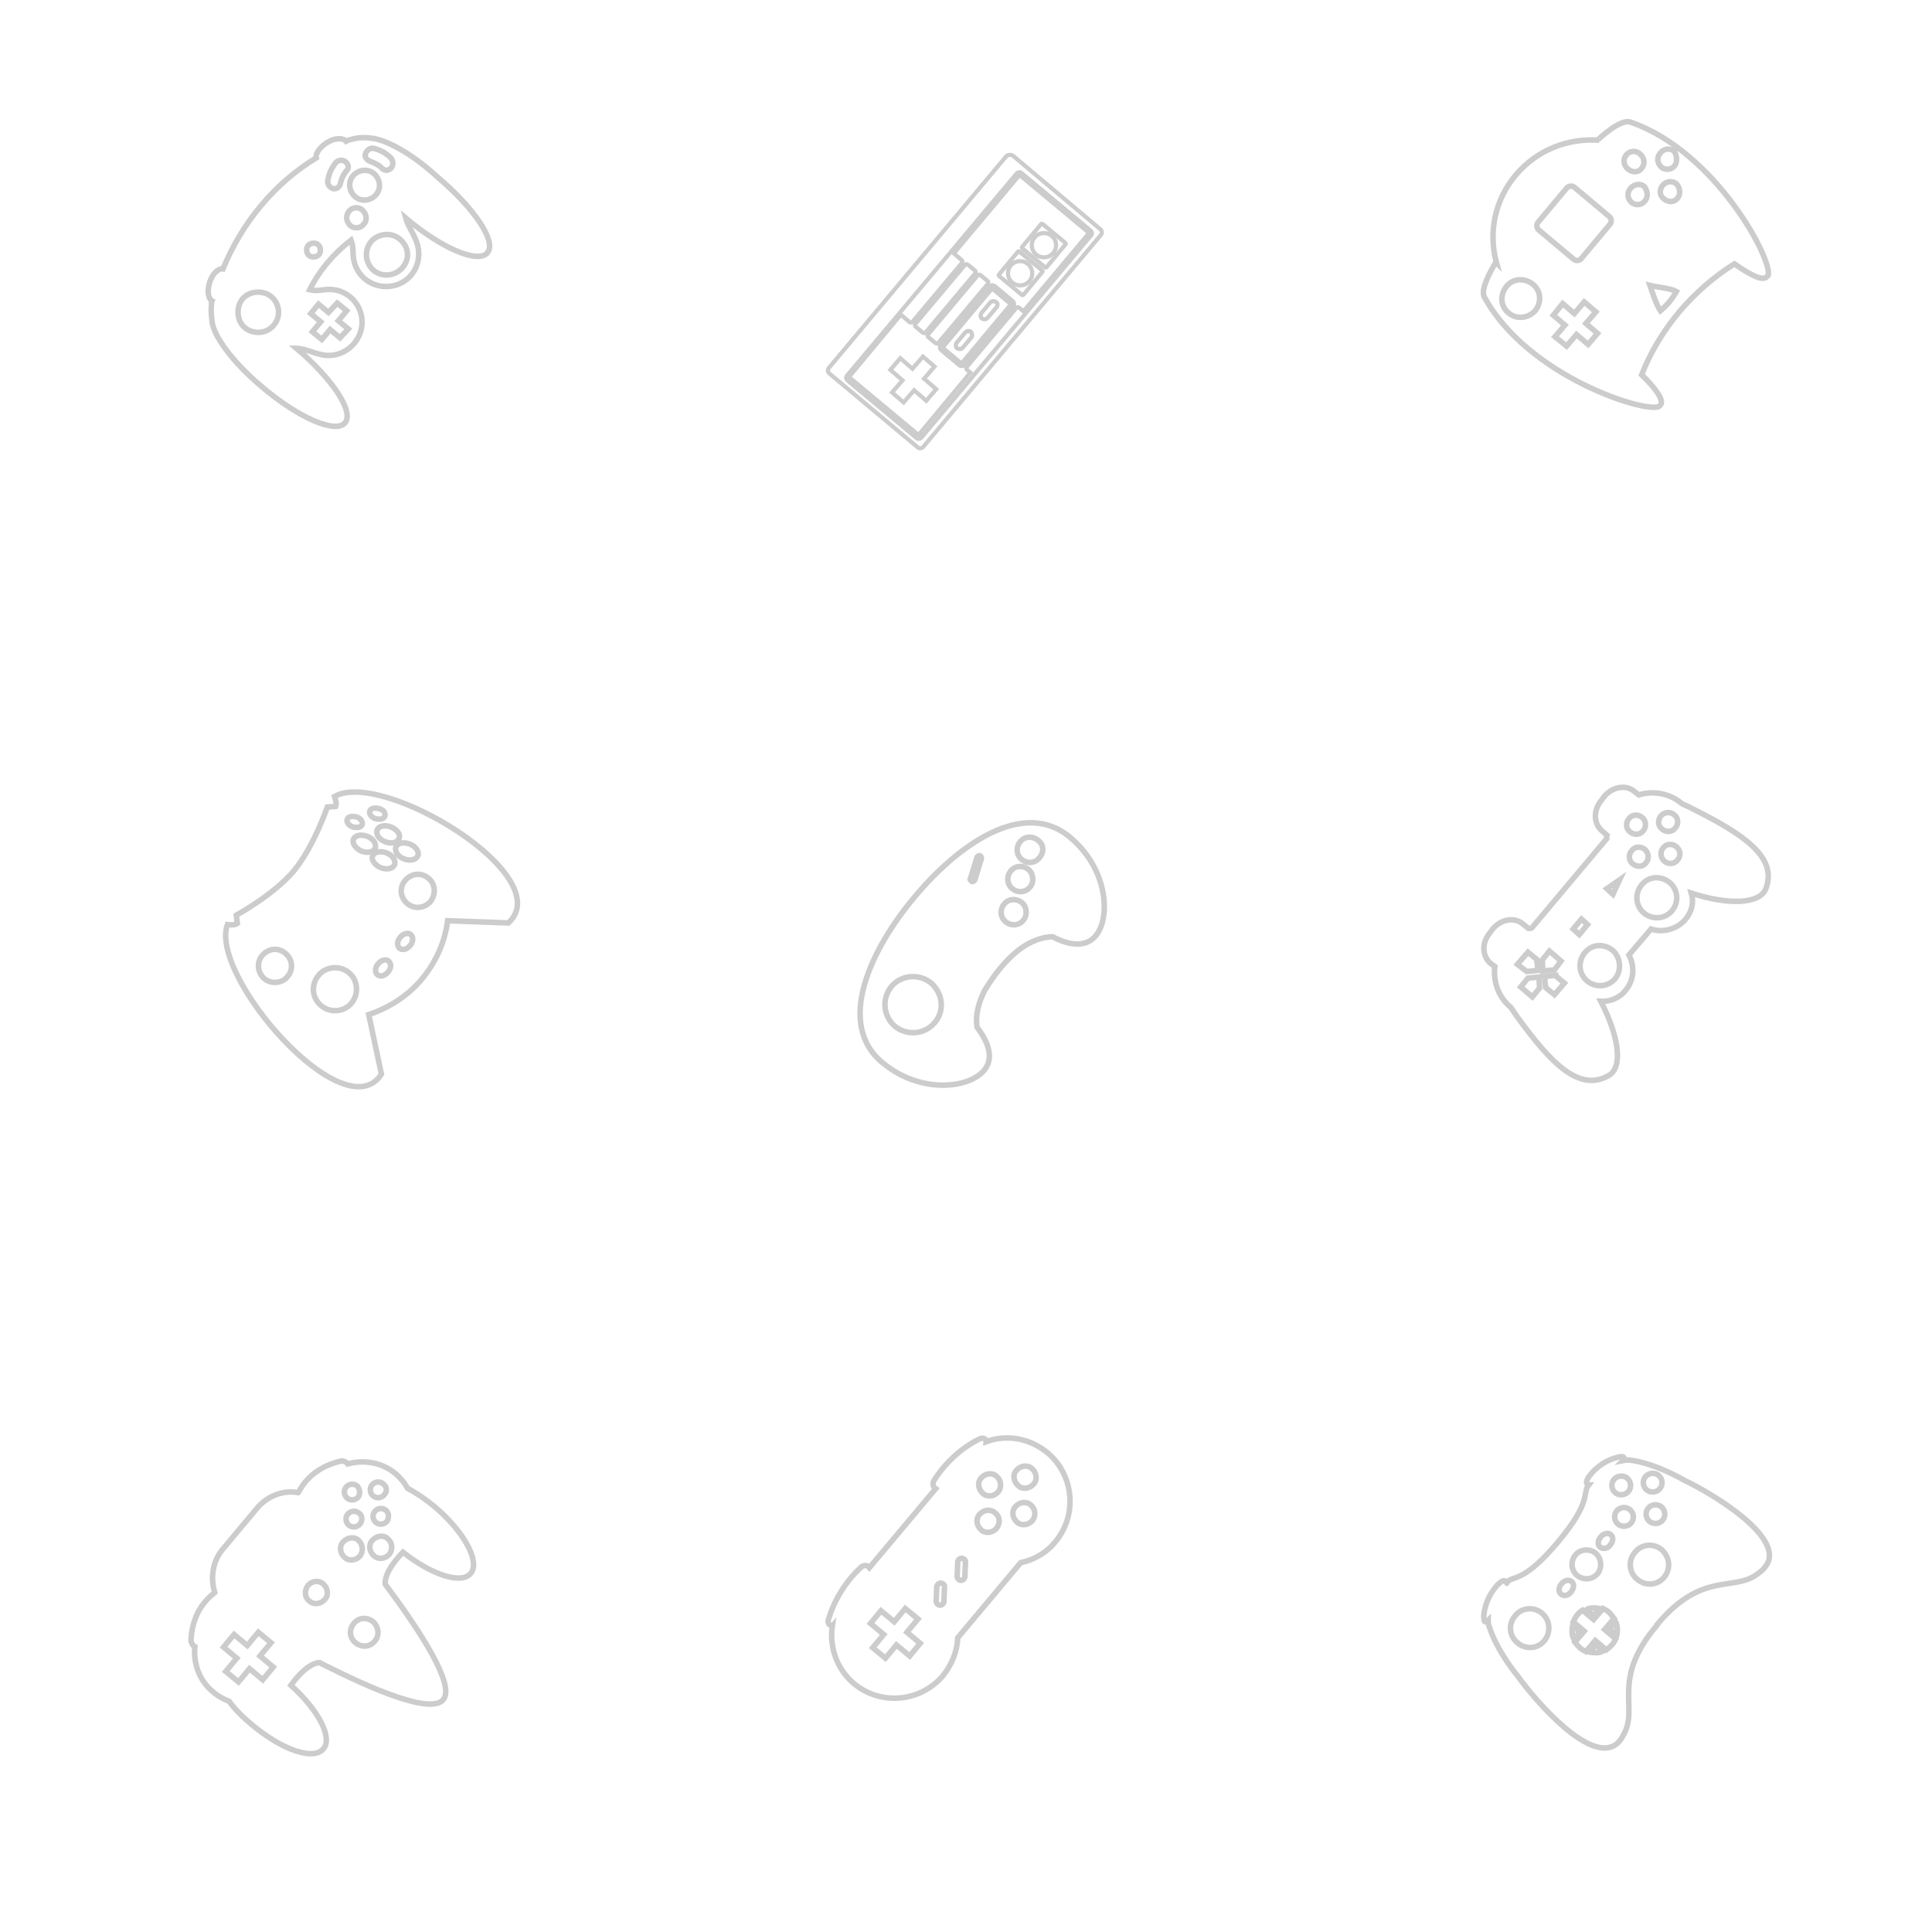 <?xml version="1.0" encoding="utf-8"?>
<!-- Generator: Adobe Illustrator 20.1.0, SVG Export Plug-In . SVG Version: 6.00 Build 0)  -->
<svg version="1.1" id="Layer_1" opacity="0.2" xmlns="http://www.w3.org/2000/svg" xmlns:xlink="http://www.w3.org/1999/xlink"
	 x="0px" y="0px" viewBox="0 0 350 350" style="enable-background:new 0 0 350 350;" xml:space="preserve">
<style type="text/css">
	.st0{fill:none;stroke:#010101;stroke-miterlimit:10;}
	.st1{fill:none;stroke:#010101;stroke-width:0.75;stroke-miterlimit:10;}
	.st2{fill:none;stroke:#000000;stroke-miterlimit:10;}
</style>
<path class="st0" d="M295.3,22.1c-1.8-0.6-5.8,3.2-5.8,3.2s0.1,0.1,0.2,0.1c-5.6-0.4-11.2,1.7-15.1,6.3c-3.8,4.5-5,10.4-3.5,15.9
	c-0.1-0.1-0.1-0.1-0.1-0.1s-3,4.7-2.1,6.3c7.9,14.5,29.5,21.2,31.7,19.8c0.1-0.1,0.1-0.2,0.2-0.2c0.7-0.8-0.7-2.9-3.4-5.5
	c1.6-4.1,3.9-7.9,6.8-11.4c2.9-3.4,6.2-6.3,10-8.7c3,2.1,5.2,3.2,5.9,2.3c0.1-0.1,0.1-0.2,0.2-0.2C321.3,47.4,310.9,27.4,295.3,22.1
	z M273.3,56.7c-1.5-1.2-1.6-3.3-0.4-4.8s3.3-1.6,4.8-0.4c1.5,1.2,1.6,3.3,0.4,4.8C276.8,57.7,274.7,57.9,273.3,56.7z M289.1,56.5
	l-1.8,2.1l2.1,1.8l-1.7,2l-2.1-1.8l-1.8,2.1l-2.1-1.7l1.8-2.1l-2.1-1.8l1.7-2.1l2.1,1.8l1.8-2.1L289.1,56.5L289.1,56.5z M300.8,56.3
	c-0.7-1-1.3-2.9-1.9-4.6c1.7,0.4,3.7,0.5,4.8,1.1C303,54.1,302,55.3,300.8,56.3z M291.5,39.2c0.5,0.4,0.5,1.1,0.1,1.5l-5.1,6.1
	c-0.4,0.5-1.1,0.5-1.5,0.1l-6.2-5.2c-0.5-0.4-0.5-1.1-0.1-1.5l5.1-6.1c0.4-0.5,1.1-0.5,1.5-0.1L291.5,39.2z M298,36.4
	c-0.6,0.8-1.8,0.9-2.5,0.2s-0.8-1.7-0.1-2.5s1.8-0.9,2.5-0.3C298.5,34.6,298.6,35.7,298,36.4z M303.9,35.9c-0.6,0.8-1.7,0.8-2.5,0.1
	c-0.8-0.6-0.8-1.7-0.2-2.4c0.6-0.8,1.8-0.9,2.5-0.3C304.4,34.1,304.5,35.2,303.9,35.9z M297.4,30.5c-0.6,0.8-1.7,0.8-2.5,0.1
	s-0.9-1.8-0.3-2.5c0.6-0.8,1.8-0.9,2.5-0.2C298,28.6,298,29.8,297.4,30.5z M303.4,30c-0.6,0.8-1.8,0.9-2.5,0.2s-0.8-1.7-0.1-2.5
	c0.6-0.8,1.8-0.9,2.5-0.3C303.8,28.2,303.9,29.3,303.4,30z"/>
<path class="st0" d="M67.8,25.1c-1.4-0.2-2.8-0.3-4.3,0.2c-0.3,0-0.6,0.2-0.8,0.3c-0.6-0.7-2.1-0.6-3.4,0.2c-1.3,0.8-2.2,2-2,2.8
	c-7.6,4.6-13.5,11.8-16.9,20.1c-0.9-0.1-1.9,0.9-2.4,2.4s-0.3,3,0.4,3.4c-0.1,0.2-0.1,0.6-0.1,0.8c-0.1,0.9,0,1.9,0.1,2.8
	c0.2,2.7,3.8,7.6,9.2,12.1c6.5,5.5,13.2,8.4,14.9,6.4s-2.3-8-8.8-13.5h0.1c1.6,0.1,2.7,0.8,4.7,1.2c3.3,0.6,6.4-1.7,7-4.9
	c0.6-3.3-1.7-6.4-4.9-6.9c-1.9-0.3-2.8,0.4-4.5,0c1.8-3.6,4.4-6.6,7.5-9c0.6,1.6,0.1,2.5,0.7,4.4c1.1,3.2,4.5,4.7,7.6,3.7
	c3.2-1.1,4.7-4.5,3.6-7.7c-0.7-1.9-1.6-2.9-2-4.4l0,0c6.5,5.5,13.1,8.3,14.8,6.3c1.7-2-2.3-8-8.9-13.6
	C75.2,28.3,70.8,25.7,67.8,25.1z M49.6,58.9c-1.3,1.6-3.7,1.7-5.2,0.5s-1.7-3.7-0.5-5.2s3.7-1.7,5.2-0.5S51,57.3,49.6,58.9z
	 M61.1,54.9l1.7,1.4l-1.5,1.8l1.8,1.5l-1.5,1.6l-1.8-1.5l-1.5,1.8l-1.7-1.4l1.5-1.8l-1.8-1.5l1.4-1.7l1.8,1.5L61.1,54.9z M57.8,46.1
	c-0.4,0.5-1.3,0.6-1.8,0.2s-0.6-1.3-0.2-1.8c0.4-0.5,1.3-0.6,1.8-0.2S58.2,45.6,57.8,46.1z M63.2,38.3c0.6-0.8,1.8-0.9,2.5-0.2
	s0.9,1.8,0.2,2.5c-0.6,0.8-1.8,0.9-2.5,0.2S62.6,39.1,63.2,38.3z M72.9,48.5c-1.3,1.5-3.6,1.8-5.2,0.5c-1.5-1.3-1.8-3.6-0.5-5.2
	c1.3-1.5,3.6-1.8,5.2-0.5C74.1,44.7,74.3,46.9,72.9,48.5z M60.5,34.2L60.5,34.2c-0.7-0.1-1.3-0.8-1.1-1.6c0.2-1.2,0.7-2.2,1.4-3.1
	c0.5-0.6,1.4-0.6,1.9-0.1l0,0c0.5,0.5,0.5,1.2,0.1,1.5c-0.6,0.7-0.9,1.4-1.1,2.2C61.6,33.8,61.1,34.2,60.5,34.2z M68.1,35.3
	c-1,1.1-2.7,1.3-3.8,0.3c-1.1-1-1.3-2.7-0.3-3.8c1-1.1,2.7-1.3,3.8-0.3C68.9,32.5,69.1,34.2,68.1,35.3z M70.8,28.6
	c0.5,0.6,0.5,1.4,0,1.9l0,0c-0.5,0.5-1.2,0.4-1.6,0c-0.5-0.6-1.4-1-2.2-1.3c-0.5-0.2-1-0.7-0.8-1.3l0,0c0.2-0.7,0.9-1.2,1.6-1
	C68.9,27.2,69.9,27.7,70.8,28.6z"/>
<path class="st0" d="M165.6,162.6c-7.7,9.2-14.5,23-5.5,30.1c7.3,5.9,16.8,4.3,18.7,0.4c1-1.9,0.2-4.4-1.8-7
	c-0.3-1.8,0.1-4.2,1.4-6.7c1.9-3.1,3.7-5.3,6-7.2c2.2-1.7,4.5-2.5,6.3-2.5c2.8,1.5,5.4,1.8,7.1,0.5c3.5-2.6,3.4-12.2-3.7-18.3
	C185.5,144.3,173.3,153.3,165.6,162.6z M169.3,185.3c-1.8,2.1-5,2.4-7.2,0.6c-2.1-1.8-2.4-5-0.6-7.2c1.8-2.1,5-2.4,7.2-0.6
	C170.8,180,171.2,183.1,169.3,185.3z M175.8,159.2l1.2-3.9c0.1-0.2,0.3-0.3,0.5-0.3c0.2,0.1,0.3,0.3,0.3,0.5l-1.2,3.9
	c-0.1,0.2-0.3,0.3-0.5,0.3C175.9,159.5,175.6,159.3,175.8,159.2z M185.4,166.7c-0.8,1-2.2,1.1-3.2,0.3s-1.1-2.2-0.3-3.2
	s2.2-1.1,3.2-0.3C186,164.2,186.2,165.7,185.4,166.7z M186.6,160.7c-0.8,1-2.2,1.1-3.2,0.3s-1.1-2.2-0.3-3.2s2.2-1.1,3.2-0.3
	C187.2,158.2,187.4,159.8,186.6,160.7z M188.3,155.4c-0.8,1-2.2,1.1-3.2,0.3s-1.1-2.2-0.3-3.2s2.2-1.1,3.2-0.3
	C189.1,152.9,189.2,154.4,188.3,155.4z"/>
<path class="st0" d="M71.7,267c-2.5-2.1-5.8-2.6-8.7-1.8c-0.3-0.4-0.8-0.6-1.3-0.5c-3.4,0.8-6.1,2.7-7.6,5.6c0,0,0,0-0.1,0.1
	c-2.7-0.5-5.6,0.6-7.5,2.9l-6.1,7.3c-1.9,2.2-2.3,5.2-1.5,7.9c0,0,0,0-0.1,0.1c-2.7,2.1-4,5-4.2,8.5c0,0.5,0.3,1,0.7,1.2
	c-0.3,3,0.8,6.2,3.3,8.2c0.9,0.8,1.9,1.3,2.9,1.7c1.1,1.5,2.5,2.9,4.2,4.3c5.4,4.5,11.1,6.5,12.9,4.3c1.7-2-0.9-7-5.9-11.5l0,0
	c3.1-4.3,5.2-4.1,5.2-4.1c9.6,4.9,20.2,9.4,22.4,6.7c2.2-2.6-4.1-12.3-10.5-20.9c0,0-0.5-2,3.2-5.8l0,0c5.2,4.1,10.6,5.9,12.3,3.8
	s-1.2-7.5-6.5-12c-1.7-1.4-3.3-2.5-5-3.4C73.3,268.6,72.5,267.7,71.7,267z M49.1,297.6l-2,2.4l2.4,2l-1.9,2.3l-2.4-2l-2,2.4
	l-2.3-1.9l2-2.4l-2.4-2l1.9-2.3l2.4,2l2-2.4L49.1,297.6z M55.8,287.2c0.7-0.8,2-1,2.8-0.2c0.8,0.7,1,2,0.2,2.8c-0.7,0.8-2,1-2.8,0.2
	C55.2,289.4,55.1,288.1,55.8,287.2z M67.9,297.3c-0.9,1.1-2.4,1.2-3.5,0.3c-1.1-0.9-1.2-2.4-0.3-3.5s2.4-1.2,3.5-0.3
	C68.6,294.7,68.8,296.3,67.9,297.3z M65.2,281.9c-0.7,0.8-2,1-2.8,0.2c-0.8-0.7-1-2-0.2-2.8s2-1,2.8-0.2
	C65.7,279.8,65.9,281,65.2,281.9z M70.5,281.6c-0.7,0.8-2,1-2.8,0.2c-0.8-0.7-1-2-0.2-2.8c0.8-0.8,2-1,2.8-0.2
	C71.1,279.5,71.2,280.7,70.5,281.6z M65.2,276.1c-0.5,0.6-1.4,0.7-2,0.2s-0.7-1.4-0.2-2s1.4-0.7,2-0.2
	C65.7,274.5,65.7,275.5,65.2,276.1z M70.1,275.6c-0.5,0.6-1.4,0.7-2,0.2s-0.7-1.4-0.2-2s1.4-0.7,2-0.2S70.5,275,70.1,275.6z
	 M64.9,271.2c-0.5,0.6-1.4,0.7-2,0.2s-0.7-1.4-0.2-2s1.4-0.7,2-0.2C65.2,269.7,65.3,270.7,64.9,271.2z M69.6,270.8
	c-0.5,0.6-1.4,0.7-2,0.2s-0.7-1.4-0.2-2s1.4-0.7,2-0.2C70.1,269.3,70.2,270.2,69.6,270.8z"/>
<g>
	<path class="st1" d="M184.8,53"/>
	<g>
		<ellipse transform="matrix(0.643 -0.766 0.766 0.643 33.516 160.723)" class="st1" cx="189.1" cy="44.4" rx="2.2" ry="2.2"/>
		<ellipse transform="matrix(0.643 -0.766 0.766 0.643 28.058 159.232)" class="st1" cx="184.8" cy="49.5" rx="2.2" ry="2.2"/>
		<path class="st1" d="M170.9,62.8c-0.1,0.1-0.1,0.2,0,0.3l3.1,2.6c0.1,0.1,0.2,0.1,0.3,0l8.7-10.4c0.1-0.1,0.1-0.2,0-0.3l-3.1-2.6
			c-0.1-0.1-0.2-0.1-0.3,0L170.9,62.8z M176,61.1l-1.6,1.9c-0.3,0.3-0.7,0.3-1,0.1s-0.3-0.7-0.1-1l1.6-1.9c0.3-0.3,0.7-0.3,1-0.1
			C176.1,60.5,176.2,60.9,176,61.1z M180.5,55.7l-1.6,1.9c-0.3,0.3-0.7,0.3-1,0.1s-0.3-0.7-0.1-1l1.6-1.9c0.3-0.3,0.7-0.3,1-0.1
			C180.8,54.9,180.8,55.4,180.5,55.7z"/>
		<path class="st1" d="M174.2,47.1c0.2,0.1,0.2,0.4,0,0.6l-8.9,10.6c-0.1,0.2-0.4,0.2-0.6,0l-1.5-1.3l-9.4,11.3l12.6,10.5l9.4-11.3
			l-0.6-0.5c-0.2-0.1-0.2-0.4,0-0.6l8.9-10.6c0.1-0.2,0.4-0.2,0.6,0l0.7,0.6l11.9-14.2l-12.6-10.5l-11.9,14.2L174.2,47.1z
			 M165.9,59.2c-0.2-0.1-0.2-0.4,0-0.6l8.9-10.6c0.1-0.2,0.4-0.2,0.6,0l1.2,1c0.2,0.1,0.2,0.4,0,0.6l-8.9,10.6
			c-0.1,0.2-0.4,0.2-0.6,0L165.9,59.2z M168.2,61.1c-0.2-0.1-0.2-0.4,0-0.6l8.9-10.6c0.1-0.2,0.4-0.2,0.6,0l1.2,1
			c0.2,0.1,0.2,0.4,0,0.6L170,62.1c-0.1,0.2-0.4,0.2-0.6,0L168.2,61.1z M169.3,66.4l-1.9,2.2l2.2,1.9l-1.8,2.1l-2.2-1.9l-1.9,2.2
			l-2.1-1.8l1.9-2.2l-2.2-1.9l1.8-2.1l2.2,1.9l1.9-2.2L169.3,66.4z M185.2,45c-0.1-0.1-0.1-0.2,0-0.3l3.4-4.1c0.1-0.1,0.2-0.1,0.3,0
			L193,44c0.1,0.1,0.1,0.2,0,0.3l-3.4,4.1c-0.1,0.1-0.2,0.1-0.3,0L185.2,45z M181,50c-0.1-0.1-0.1-0.2,0-0.3l3.4-4.1
			c0.1-0.1,0.2-0.1,0.3,0l4.1,3.4c0.1,0.1,0.1,0.2,0,0.3l-3.4,4.1c-0.1,0.1-0.2,0.1-0.3,0L181,50z M180.3,51.9l3.1,2.6
			c0.4,0.3,0.4,0.8,0.1,1.1L174.8,66c-0.3,0.4-0.8,0.4-1.1,0.1l-3.1-2.6c-0.4-0.3-0.4-0.8-0.1-1.1l8.7-10.4
			C179.5,51.6,180,51.6,180.3,51.9z"/>
		<path class="st1" d="M182.3,28.3l-32.1,38.3c-0.3,0.3-0.3,0.8,0.1,1.1L166.2,81c0.3,0.3,0.8,0.3,1.1-0.1l32.1-38.3
			c0.3-0.3,0.3-0.8-0.1-1.1l-15.8-13.3C183.2,28,182.6,28,182.3,28.3z M197.6,41.8c0.2,0.2,0.3,0.6,0.1,0.8l-30.8,36.7
			c-0.2,0.2-0.6,0.3-0.8,0.1l-12.6-10.5c-0.2-0.2-0.3-0.6-0.1-0.8l30.8-36.7c0.2-0.2,0.6-0.3,0.8-0.1L197.6,41.8z"/>
	</g>
</g>
<path class="st0" d="M306.8,146.6c-0.7-0.4-1.5-0.7-2.1-1l0,0c-2.2-1.9-5.2-2.4-7.8-1.6l-0.8-0.6c-1.5-1.3-3.9-0.9-5.4,0.8l-0.6,0.8
	c-1.5,1.8-1.4,4.2,0.1,5.5l0.9,0.8c-0.1,0.2,0,0.4,0,0.6l-13.6,16.2c-0.2,0.1-0.3,0.1-0.6,0.1l-1-0.8c-1.5-1.3-3.9-0.9-5.4,0.8
	l-0.6,0.8c-1.5,1.8-1.4,4.2,0.1,5.5l0.8,0.6c-0.3,2.7,0.6,5.5,2.9,7.4l0,0c0.4,0.6,0.8,1.2,1.3,1.9c5.9,8.1,11.1,13.6,16.5,10.4
	c2.6-1.6,1.7-7.2-1.5-13.4c1.6,0.1,3.4-0.6,4.5-2c1.5-1.8,1.7-4.3,0.6-6.4l4-4.7c2.1,0.7,4.6,0.1,6.2-1.7c1.2-1.4,1.6-3.1,1.1-4.8
	c6.7,2.2,12.4,2,13.5-0.8C322.1,155.2,315.7,151.1,306.8,146.6z M274.9,174.7l1.9-2.2l1.6,1.3l0.2,2l-2,0.2L274.9,174.7L274.9,174.7
	z M278.9,179l-1.3,1.6l-2.1-1.8l1.3-1.6l2-0.2L278.9,179z M283.4,178.1l-1.8,2.1l-1.6-1.3l-0.2-2l2-0.2
	C281.8,176.8,283.4,178.1,283.4,178.1z M281.6,175.7l-2.1,0.2l-0.1-2l1.3-1.6l2.1,1.8L281.6,175.7L281.6,175.7z M292.6,177.3
	c-1.3,1.5-3.5,1.7-5.1,0.4c-1.5-1.3-1.7-3.5-0.4-5.1s3.5-1.7,5.1-0.4C293.6,173.5,293.8,175.8,292.6,177.3z M287.6,167.5l-1.5,1.8
	l-1.1-1l1.5-1.8L287.6,167.5z M292.2,162l-1.1-1l2.3-1.6L292.2,162z M302.9,165c-1.3,1.5-3.5,1.7-5.1,0.4c-1.5-1.3-1.7-3.5-0.4-5.1
	s3.5-1.7,5.1-0.4C304,161.2,304.2,163.4,302.9,165z M298.2,156.3c-0.6,0.8-1.7,0.8-2.4,0.2c-0.8-0.6-0.8-1.7-0.2-2.4
	c0.6-0.8,1.7-0.8,2.4-0.2C298.7,154.6,298.8,155.5,298.2,156.3z M303.9,155.8c-0.6,0.8-1.7,0.8-2.4,0.2c-0.7-0.6-0.8-1.7-0.2-2.4
	c0.6-0.8,1.7-0.8,2.4-0.2C304.4,154,304.6,155,303.9,155.8z M297.7,150.5c-0.6,0.8-1.7,0.8-2.4,0.2c-0.8-0.6-0.8-1.7-0.2-2.4
	c0.6-0.8,1.7-0.8,2.4-0.2C298.2,148.6,298.3,149.8,297.7,150.5z M303.5,150c-0.6,0.8-1.7,0.8-2.4,0.2c-0.8-0.6-0.8-1.7-0.2-2.4
	c0.6-0.7,1.7-0.8,2.4-0.2C304.1,148.2,304.1,149.3,303.5,150z"/>
<path class="st0" d="M178.6,261.2c0-0.1,0.1-0.2,0-0.3c-0.1-0.3-0.6-0.5-1.2-0.2c-3.2,1.6-6.1,4.2-8.2,7.5c-0.3,0.5-0.2,1.2,0.3,1.5
	l-12,14.3c-0.4-0.5-1-0.5-1.5-0.1c-2.9,2.7-4.8,5.9-5.9,9.4c-0.2,0.5,0,1.1,0.4,1.1c0.1,0,0.2,0.1,0.3,0c-0.6,3.8,0.7,7.9,3.9,10.6
	c4.8,4,12,3.4,16.1-1.4c1.7-2.1,2.6-4.5,2.7-6.9l11.4-13.6c2.4-0.5,4.7-1.8,6.3-3.8c4-4.8,3.4-12-1.4-16.1
	C186.5,260.5,182.3,259.8,178.6,261.2z M166.3,293.3l-2,2.4l2.4,2l-1.9,2.3l-2.4-2l-2,2.4l-2.3-1.9l2-2.4l-2.4-2l1.9-2.3l2.4,2
	l2-2.4L166.3,293.3z M171.1,287.5l-0.1,2.6c0,0.4-0.4,0.7-0.7,0.7c-0.4,0-0.7-0.4-0.7-0.7l0.1-2.6c0-0.4,0.4-0.7,0.7-0.7
	C170.8,286.8,171.2,287.1,171.1,287.5z M174.9,283l-0.1,2.6c0,0.4-0.4,0.7-0.7,0.7c-0.4,0-0.7-0.4-0.7-0.7l0.1-2.6
	c0-0.4,0.4-0.7,0.7-0.7C174.6,282.3,175,282.7,174.9,283z M180.5,276.9c-0.7,0.8-2,1-2.8,0.2c-0.8-0.7-1-2-0.2-2.8
	c0.7-0.8,2-1,2.8-0.2C181.1,274.7,181.3,275.9,180.5,276.9z M187,275.5c-0.7,0.8-2,1-2.8,0.2c-0.8-0.7-1-2-0.2-2.8
	c0.7-0.8,2-1,2.8-0.2C187.6,273.4,187.7,274.7,187,275.5z M180.8,270.3c-0.7,0.8-2,1-2.8,0.2s-1-2-0.2-2.8c0.7-0.8,2-1,2.8-0.2
	C181.4,268.2,181.5,269.5,180.8,270.3z M187.2,268.9c-0.7,0.8-2,1-2.8,0.2s-1-2-0.2-2.8c0.7-0.8,2-1,2.8-0.2
	C187.8,266.8,188,268.1,187.2,268.9z"/>
<path class="st0" d="M60.6,144.3c0,0,0.5,1.3,0.2,1.8l-1.5,0.1c0,0-2.5,7.3-6.1,11.6s-10.4,8-10.4,8l0.2,1.5
	c-0.5,0.4-1.8,0.2-1.8,0.2c-3.4,9.2,21.2,37.5,27.9,27.1l-2.3-10.8l0,0c3.6-1.2,7-3.3,9.6-6.4c2.6-3.1,4.2-6.8,4.7-10.6l0,0l11,0.4
	C101.3,158.7,69.2,139.3,60.6,144.3z M47.9,177.3c-1.2-1-1.5-2.9-0.4-4.2s2.9-1.5,4.2-0.4s1.5,2.9,0.4,4.2
	C51.1,178.2,49.1,178.3,47.9,177.3z M63.7,181.7c-1.3,1.6-3.8,1.9-5.5,0.5s-1.9-3.8-0.5-5.5c1.3-1.6,3.8-1.9,5.5-0.5
	C64.9,177.6,65,180.1,63.7,181.7z M70.3,176.1c-0.6,0.7-1.4,0.9-1.9,0.5s-0.5-1.3,0.1-2s1.4-0.9,1.9-0.5
	C70.9,174.6,70.9,175.4,70.3,176.1z M62.9,148.4c0.2-0.5,0.9-0.6,1.7-0.4c0.7,0.2,1.2,0.9,1,1.4s-0.9,0.6-1.7,0.4
	C63.2,149.6,62.7,148.9,62.9,148.4z M64,152.1c0.3-0.8,1.4-1,2.5-0.6s1.7,1.3,1.5,2.1c-0.3,0.8-1.4,1-2.5,0.6
	C64.4,153.7,63.8,152.8,64,152.1z M67.5,155.1c0.3-0.8,1.4-1,2.5-0.6s1.7,1.3,1.5,2.1c-0.3,0.8-1.4,1-2.5,0.6
	C68,156.8,67.2,155.8,67.5,155.1z M74.3,171.3c-0.6,0.7-1.4,0.9-1.9,0.5s-0.5-1.3,0.1-2s1.4-0.9,1.9-0.5S74.9,170.6,74.3,171.3z
	 M78,163.3c-1,1.2-2.9,1.5-4.2,0.4c-1.3-1.1-1.5-2.9-0.4-4.2s2.9-1.5,4.2-0.4C78.9,160.1,79,162,78,163.3z M75.7,155
	c-0.3,0.8-1.4,1-2.5,0.6s-1.7-1.3-1.5-2.1c0.3-0.8,1.4-1,2.5-0.6C75.3,153.3,76,154.3,75.7,155z M72.3,151.9c-0.3,0.8-1.4,1-2.5,0.6
	s-1.7-1.3-1.5-2.1c0.3-0.8,1.4-1,2.5-0.6C72,150.3,72.6,151.2,72.3,151.9z M69.7,147.9c-0.2,0.5-0.9,0.6-1.7,0.4
	c-0.7-0.2-1.2-0.9-1-1.4s0.9-0.6,1.7-0.4C69.5,146.7,69.9,147.3,69.7,147.9z"/>
<path class="st2" d="M305,268.1c0,0-5-3-9.8-3.6c-0.3,0-0.7,0-1.2,0.1c0.1-0.1,0.2-0.1,0.2-0.2c0-0.1,0-0.2,0-0.3
	c0-0.2-0.5-0.3-1.1-0.1c-1.8,0.4-3.7,1.5-5.1,3.3c-0.5,0.6-0.7,1.3-0.5,1.5c0.1,0.1,0.2,0.2,0.3,0.2c0,0,0,0,0,0
	c-1.2,1.5,0.7,2.9-5.6,10.4c-6.3,7.5-8,5.9-9.3,7.3c0,0,0,0,0,0c-0.1-0.1-0.2-0.2-0.3-0.3c-0.2-0.2-0.8,0.2-1.4,0.8
	c-1.5,1.7-2.3,3.8-2.4,5.6c0,0.6,0.1,1.1,0.3,1c0.1,0,0.2-0.1,0.3-0.1c0.1,0,0.1-0.1,0.2-0.2c0,0.4,0,0.8,0.2,1.2
	c1.4,4.5,5.2,9,5.2,9c3.3,4.6,13.2,16,17.9,12.2c0.5-0.4,0.9-1,1.2-1.6l0,0c2.9-5-2.4-9.9,6.1-19.9l0-0.1c8.4-10,14.1-5.7,18.5-9.4
	l0,0c0.6-0.4,1-0.9,1.4-1.5C323.1,278.3,310.1,270.5,305,268.1z M288,269C288,269,288,269,288,269L288,269C288,269,288,269,288,269z
	 M289.9,280.3c-0.5-0.4-0.5-1.2,0.1-1.9l0,0c0.5-0.6,1.3-0.8,1.8-0.4l0,0c0.5,0.4,0.5,1.2-0.1,1.9l0,0
	C291.3,280.5,290.5,280.7,289.9,280.3L289.9,280.3z M282.8,288.8c-0.5-0.4-0.5-1.2,0.1-1.9l0,0c0.5-0.6,1.3-0.8,1.8-0.4l0,0
	c0.5,0.4,0.5,1.2-0.1,1.9l0,0C284.1,289.1,283.3,289.2,282.8,288.8L282.8,288.8z M292.4,293.2l-1.7,2l2,1.7
	c-0.2,0.4-0.4,0.8-0.7,1.1s-0.6,0.6-1,0.9l-2-1.7l-1.7,2c-0.4-0.2-0.8-0.4-1.1-0.7c-0.3-0.3-0.6-0.6-0.9-1l0,0l1.7-2l-2-1.7l0,0
	c0.2-0.4,0.4-0.8,0.7-1.2c0.3-0.4,0.7-0.7,1-0.9l0,0l2,1.7l1.7-2l0,0c0.4,0.2,0.8,0.4,1.1,0.7C291.9,292.5,292.1,292.8,292.4,293.2z
	 M292.9,296.2l-1.3-1.1l1.1-1.3c0.2,0.4,0.2,0.8,0.3,1.2C293,295.4,293,295.8,292.9,296.2z M289.2,299.4c-0.4,0-0.8,0-1.2-0.1
	l1.1-1.3l1.3,1.1C290.1,299.3,289.7,299.4,289.2,299.4z M284.9,294.5l1.3,1.1l-1.1,1.3c-0.2-0.4-0.3-0.8-0.3-1.2
	C284.8,295.3,284.8,294.9,284.9,294.5z M288.5,291.3c0.4,0,0.8,0,1.3,0.1l-1.1,1.3l-1.3-1.1C287.7,291.4,288.1,291.3,288.5,291.3z
	 M273,286.8L273,286.8C273,286.9,273,286.9,273,286.8C273,286.9,273,286.8,273,286.8z M279.8,297.2c-1.2,1.5-3.4,1.7-4.9,0.4
	c-1.5-1.2-1.7-3.4-0.4-4.9c1.2-1.5,3.4-1.7,4.9-0.4C280.8,293.5,281,295.7,279.8,297.2z M289.4,285.1c-0.9,1.1-2.6,1.2-3.7,0.3
	c-1.1-0.9-1.2-2.6-0.3-3.7c0.9-1.1,2.6-1.2,3.7-0.3C290.1,282.3,290.3,284,289.4,285.1z M301.5,285.7c-1.2,1.5-3.4,1.7-4.9,0.4
	c-1.5-1.2-1.7-3.4-0.4-4.9c1.2-1.5,3.4-1.7,4.9-0.4C302.5,282.1,302.7,284.2,301.5,285.7z M295.5,275.9c-0.6,0.7-1.7,0.8-2.4,0.2
	c-0.7-0.6-0.8-1.7-0.2-2.4c0.6-0.7,1.7-0.8,2.4-0.2C296,274.1,296.1,275.2,295.5,275.9z M301.2,275.4c-0.6,0.7-1.7,0.8-2.4,0.2
	c-0.7-0.6-0.8-1.7-0.2-2.4c0.6-0.7,1.7-0.8,2.4-0.2C301.7,273.6,301.8,274.7,301.2,275.4z M295,270.2c-0.6,0.7-1.7,0.8-2.4,0.2
	c-0.7-0.6-0.8-1.7-0.2-2.4c0.6-0.7,1.7-0.8,2.4-0.2C295.5,268.4,295.6,269.5,295,270.2z M300.7,269.7c-0.6,0.7-1.7,0.8-2.4,0.2
	c-0.7-0.6-0.8-1.7-0.2-2.4c0.6-0.7,1.7-0.8,2.4-0.2C301.2,267.9,301.3,269,300.7,269.7z"/>
</svg>
